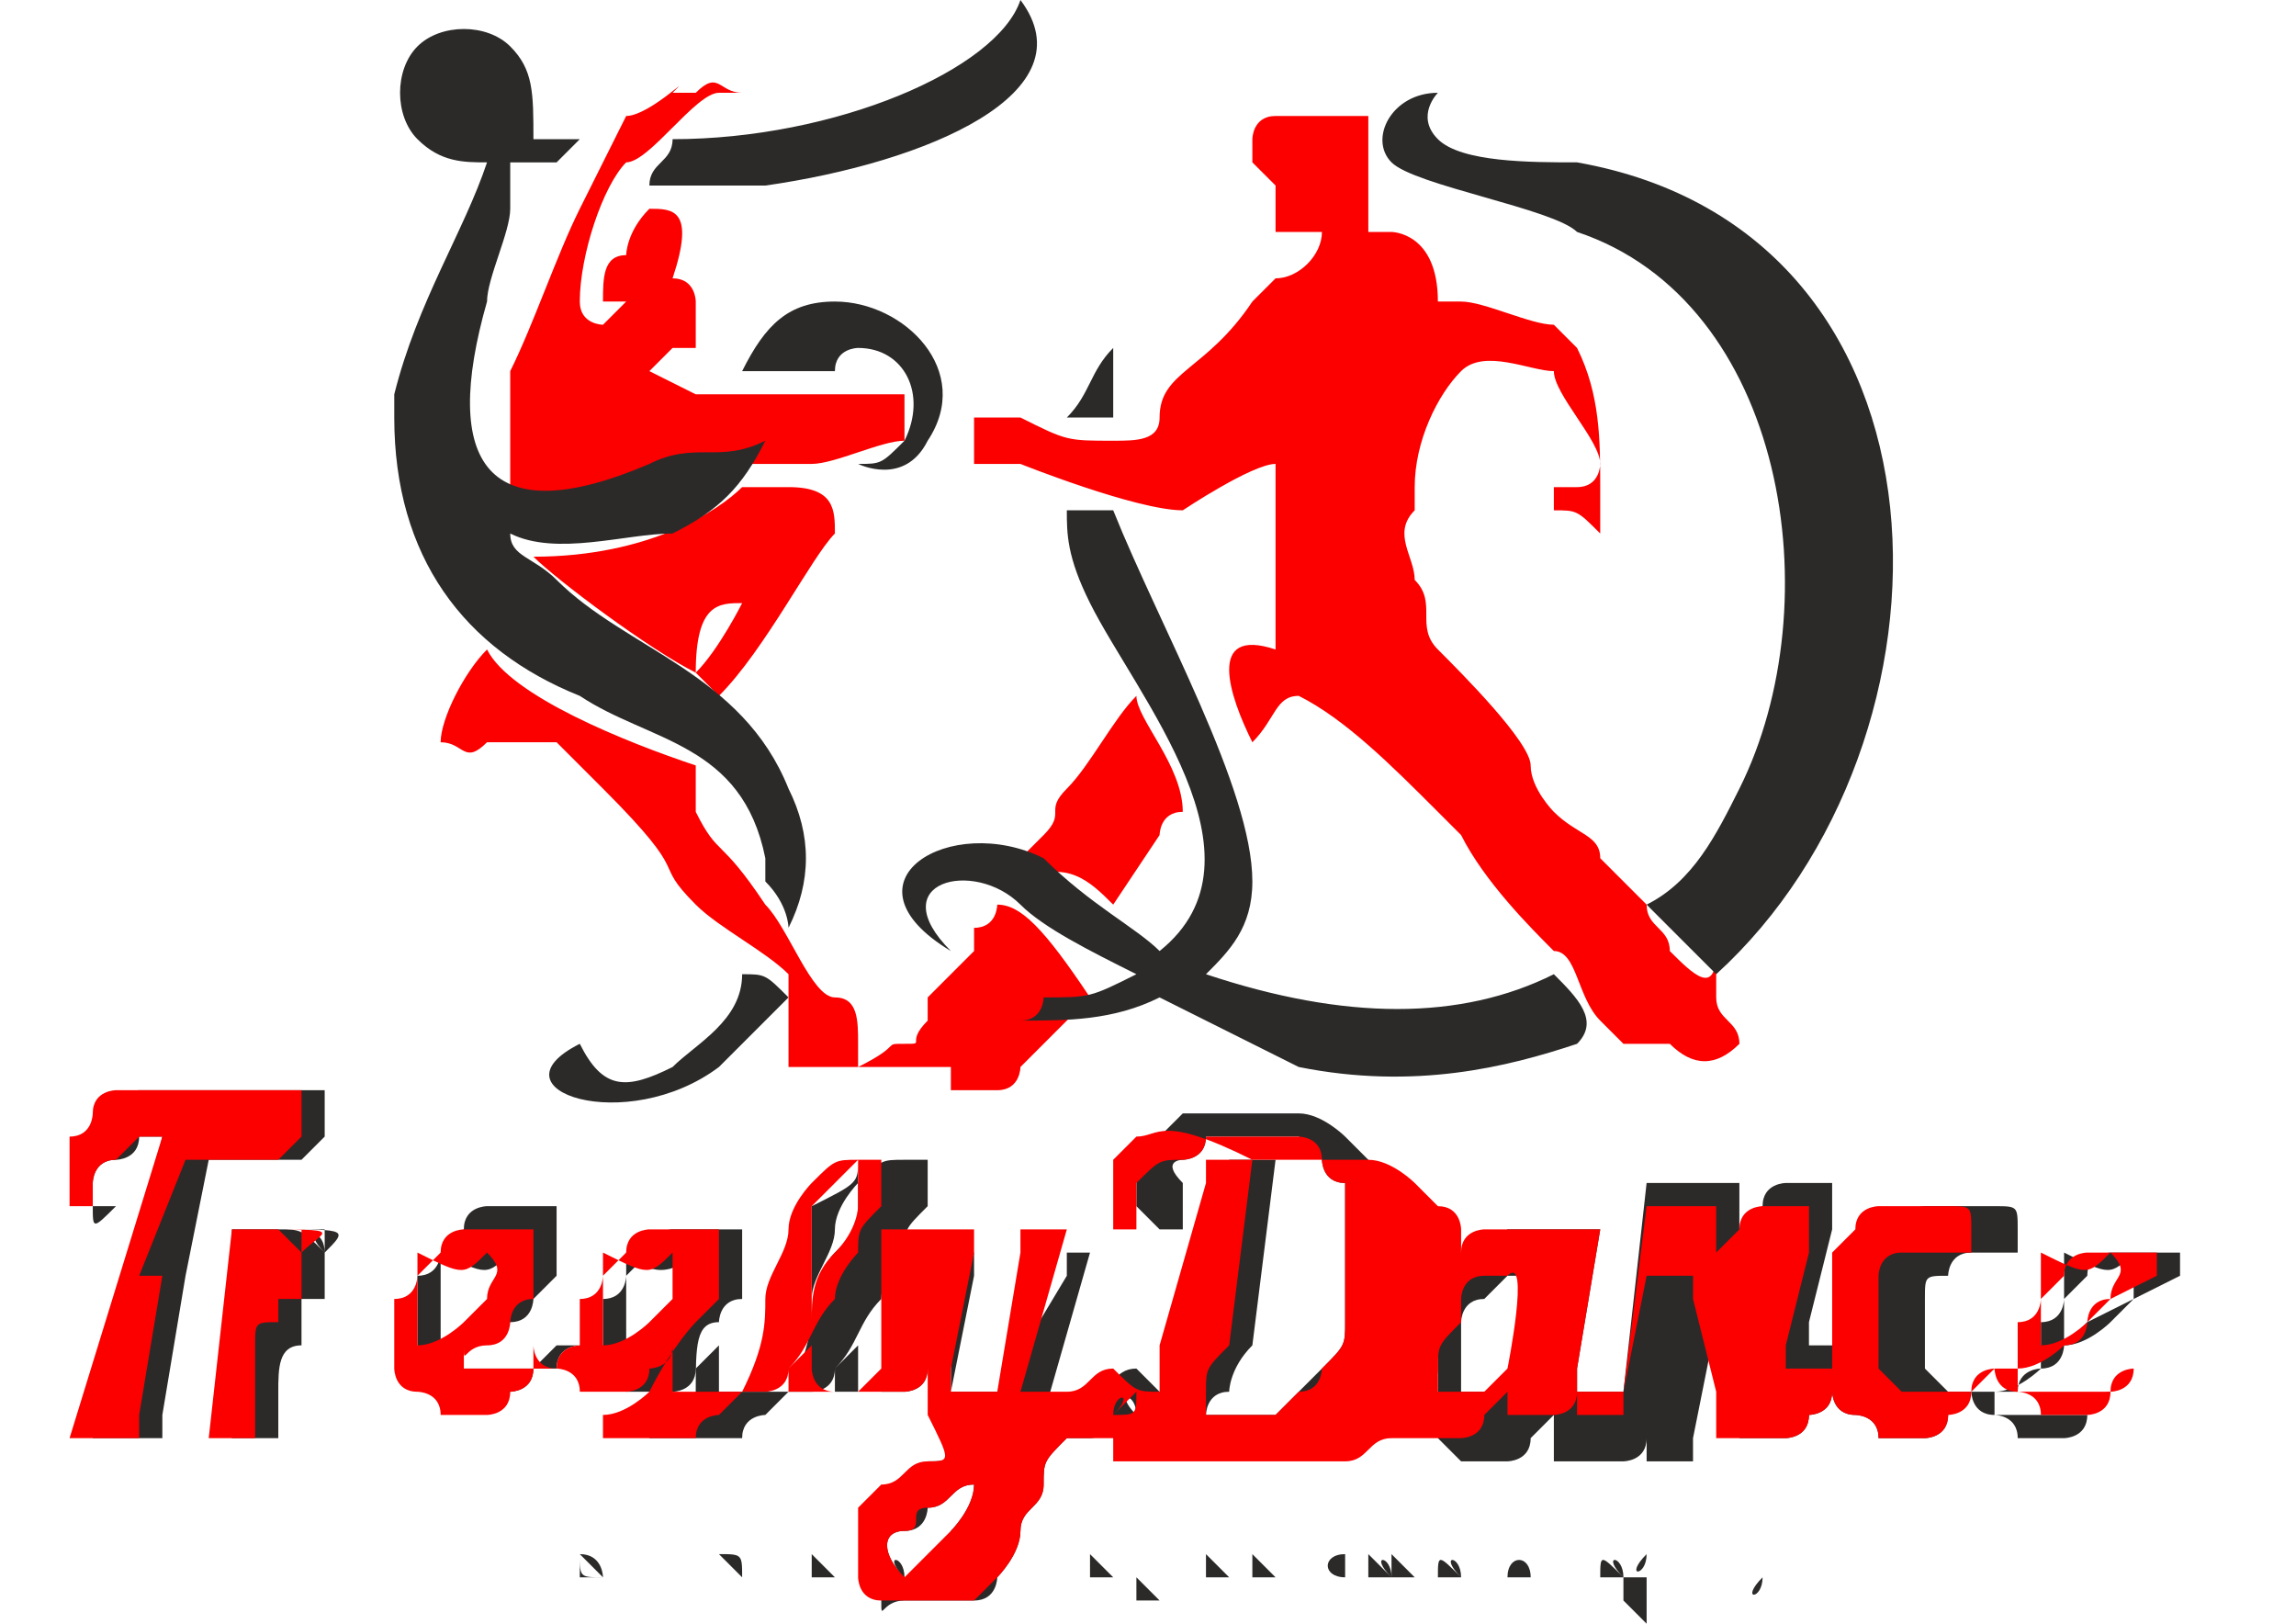 <?xml version="1.0" encoding="utf-8"?>
<!-- Generator: Adobe Illustrator 22.0.1, SVG Export Plug-In . SVG Version: 6.00 Build 0)  -->
<svg version="1.1" id="Слой_1" xmlns="http://www.w3.org/2000/svg" xmlns:xlink="http://www.w3.org/1999/xlink" x="0px" y="0px"
	 viewBox="0 0 9.9 7" style="enable-background:new 0 0 9.9 7;" xml:space="preserve">
<style type="text/css">
	.st0{fill:#2B2A29;}
	.st1{fill:#FC0000;}
</style>
<g id="Слой_x0020_1">
	<g id="_2169367114896">
		<g>
			<path class="st0" d="M4.9,5.9C4.8,5.9,4.8,6,4.7,6c0,0-0.1,0-0.1,0.1c0,0-0.1,0-0.1,0c0,0,0,0,0,0c0,0,0,0,0,0l0.2-0.7
				c0,0,0,0,0,0c0,0,0,0,0,0c0,0,0,0-0.1,0c0,0,0,0,0,0c0,0,0,0,0,0.1L4.3,6c0,0,0,0-0.1,0c0,0,0,0-0.1,0c0,0,0,0,0,0c0,0,0,0,0,0
				c0,0,0,0,0,0l0.1-0.5c0,0,0,0,0-0.1c0,0,0,0,0,0c0,0,0,0,0,0c0,0-0.1,0-0.1,0c0,0,0,0-0.1,0c0,0,0,0-0.1,0c0,0,0,0,0,0
				c0,0,0,0,0,0c0,0,0,0,0,0c0,0,0,0,0,0c0,0,0,0,0,0c0,0,0,0,0,0c0,0,0,0,0,0L3.9,5.9c0,0,0,0,0,0c0,0,0,0,0,0c0,0,0,0-0.1,0.1
				c0,0,0,0-0.1,0s-0.1,0-0.1,0c0,0,0,0,0,0c0,0,0,0,0,0c0,0,0,0,0-0.1c0,0,0,0,0,0c0,0,0,0,0,0c0.1-0.1,0.1-0.2,0.2-0.3
				c0-0.1,0.1-0.2,0.1-0.2c0-0.1,0-0.1,0.1-0.2c0-0.1,0-0.1,0-0.1c0,0,0-0.1,0-0.1c0,0,0,0,0,0c0,0,0,0-0.1,0c-0.1,0-0.1,0-0.2,0.1
				c0,0-0.1,0.1-0.1,0.2c0,0.1-0.1,0.2-0.1,0.3c0,0.1,0,0.2-0.1,0.4c0,0,0,0-0.1,0.1c0,0-0.1,0-0.1,0.1c0,0-0.1,0-0.1,0
				c0,0-0.1,0-0.1,0c0,0,0,0-0.1,0c0,0,0,0-0.1,0c0,0,0,0,0-0.1c0.1,0,0.2-0.1,0.2-0.1C3,5.8,3,5.7,3.1,5.7c0,0,0-0.1,0.1-0.1
				c0,0,0-0.1,0-0.1c0,0,0,0,0-0.1c0,0,0,0,0-0.1c0,0,0,0-0.1,0c0,0-0.1,0-0.1,0c0,0-0.1,0-0.1,0c0,0-0.1,0-0.1,0.1
				c0,0-0.1,0.1-0.1,0.1c0,0,0,0.1-0.1,0.1c0,0,0,0.1,0,0.1c0,0,0,0.1,0,0.1c0,0,0,0-0.1,0c0,0-0.1,0-0.1,0.1c0,0-0.1,0-0.1,0
				c0,0-0.1,0-0.1,0c0,0-0.1,0-0.1,0c0,0,0,0-0.1,0c0,0,0,0,0-0.1c0.1,0,0.2-0.1,0.2-0.1c0.1,0,0.1-0.1,0.1-0.1c0,0,0.1-0.1,0.1-0.1
				c0,0,0-0.1,0-0.1c0,0,0,0,0-0.1c0,0,0,0,0-0.1c0,0,0,0-0.1,0c0,0-0.1,0-0.1,0c-0.1,0-0.1,0-0.1,0c0,0-0.1,0-0.1,0.1
				c0,0-0.1,0.1-0.1,0.1c0,0,0,0.1-0.1,0.1c0,0,0,0.1,0,0.1c0,0,0,0.1,0,0.1c0,0.1,0,0.1,0,0.1c0,0,0,0.1,0.1,0.1c0,0,0.1,0,0.1,0.1
				c0,0,0.1,0,0.1,0c0,0,0.1,0,0.1,0c0,0,0.1,0,0.1-0.1c0,0,0.1-0.1,0.1-0.1c0,0,0,0,0.1,0c0,0,0,0,0,0c0,0,0,0.1,0.1,0.1
				c0,0,0.1,0,0.1,0.1c0,0,0.1,0,0.1,0c0,0,0.1,0,0.1,0c0,0,0.1,0,0.1-0.1c0,0,0.1-0.1,0.1-0.1c0,0,0,0,0,0c0,0,0,0,0,0.1
				c0,0,0,0.1,0,0.1c0,0,0,0,0.1,0c0,0,0.1,0,0.1,0c0,0,0.1,0,0.1,0c0,0,0.1,0,0.1,0c0,0,0.1,0,0.1-0.1c0,0,0,0,0.1-0.1
				c0,0,0,0,0,0.1c0,0,0,0.1,0,0.1c0,0,0.1,0,0.1,0c0,0,0.1,0,0.1,0c0,0,0.1,0,0.1-0.1c0,0,0,0,0.1-0.1c0,0,0,0,0,0.1c0,0,0,0,0,0.1
				C4.2,6.3,4.1,6.3,4,6.3C4,6.4,3.9,6.4,3.9,6.4c0,0-0.1,0.1-0.1,0.1c0,0,0,0.1,0,0.2c0,0,0,0.1,0,0.1c0,0,0,0,0,0.1s0,0,0.1,0
				c0,0,0,0,0.1,0c0.1,0,0.1,0,0.2,0c0.1,0,0.1-0.1,0.1-0.1c0,0,0.1-0.1,0.1-0.2c0-0.1,0.1-0.1,0.1-0.2c0-0.1,0-0.1,0.1-0.2
				c0,0,0.1,0,0.1,0c0,0,0.1,0,0.1-0.1c0,0,0,0,0,0c0,0,0,0,0,0.1c0,0,0,0,0.1,0c0,0,0,0,0.1,0s0.1,0,0.1,0c0,0,0,0,0.1,0
				c0,0,0.1,0,0.1,0c0,0,0,0,0.1,0c0,0,0,0,0.1,0c0,0,0.1,0,0.1,0c0.1,0,0.1,0,0.2,0c0.1,0,0.1-0.1,0.2-0.1c0,0,0.1-0.1,0.1-0.1
				c0-0.1,0.1-0.1,0.1-0.2C6,5.7,6,5.6,6,5.5c0-0.1,0-0.1,0-0.2c0-0.1,0-0.1,0-0.2C6,5.1,6,5.1,5.9,5c0,0-0.1-0.1-0.1-0.1
				c0,0-0.1-0.1-0.2-0.1c-0.1,0-0.1,0-0.2,0c-0.1,0-0.2,0-0.3,0C5.1,4.8,5,4.9,5,4.9S4.9,5,4.9,5c0,0,0,0.1,0,0.1c0,0,0,0.1,0,0.1
				c0,0,0,0,0.1,0.1c0,0,0,0,0.1,0c0,0,0,0,0,0c0,0,0,0,0,0c0,0,0,0,0,0c0,0,0,0,0-0.1c0,0,0-0.1,0-0.1C5,5,5.1,5,5.1,5
				c0,0,0.1,0,0.1-0.1c0,0,0.1,0,0.2,0c0.1,0,0.1,0,0.2,0c0,0,0.1,0.1,0.1,0.1c0,0,0,0.1,0.1,0.1c0,0.1,0,0.1,0,0.2
				c0,0.1,0,0.1,0,0.2c0,0.1,0,0.1,0,0.2c0,0.1,0,0.1-0.1,0.2c0,0-0.1,0.1-0.1,0.1c0,0-0.1,0.1-0.1,0.1c0,0-0.1,0-0.1,0
				c0,0,0,0-0.1,0c0,0,0,0-0.1,0c0,0,0-0.1,0.1-0.1c0,0,0-0.1,0.1-0.2L5.5,5c0,0,0,0,0,0c0,0,0,0,0,0s0,0-0.1,0c0,0,0,0-0.1,0
				c0,0,0,0,0,0.1L5.1,5.8C5.1,5.9,5,6,5,6C5,6,5,6,4.9,5.9C4.9,5.9,4.9,5.9,4.9,5.9z M2.2,5.4C2.2,5.4,2.2,5.4,2.2,5.4
				C2.2,5.5,2.2,5.5,2.2,5.4c0,0.1,0,0.1,0,0.2c0,0-0.1,0.1-0.1,0.1c0,0-0.1,0.1-0.2,0.1c0,0,0,0,0-0.1c0,0,0-0.1,0-0.1
				c0,0,0-0.1,0-0.1c0,0,0-0.1,0-0.1C2.1,5.5,2.1,5.5,2.2,5.4C2.1,5.4,2.2,5.4,2.2,5.4z M3,5.4C3,5.4,3,5.4,3,5.4C3,5.5,3,5.5,3,5.4
				C3,5.5,3,5.6,3,5.6c0,0-0.1,0.1-0.1,0.1c0,0-0.1,0.1-0.2,0.1c0,0,0,0,0-0.1c0,0,0-0.1,0-0.1c0,0,0-0.1,0-0.1s0-0.1,0-0.1
				C2.8,5.5,2.9,5.5,3,5.4C2.9,5.4,2.9,5.4,3,5.4z M3.7,5C3.8,5,3.8,5,3.7,5C3.8,5,3.8,5,3.7,5c0,0.1,0,0.1,0,0.1c0,0,0,0.1,0,0.1
				c0,0.1,0,0.1-0.1,0.2S3.6,5.6,3.5,5.7c0-0.1,0-0.2,0-0.3c0-0.1,0-0.2,0-0.2C3.7,5.1,3.7,5.1,3.7,5C3.7,5,3.7,5,3.7,5z M3.9,6.8
				C3.9,6.8,3.9,6.8,3.9,6.8C3.9,6.8,3.9,6.8,3.9,6.8C3.9,6.7,3.8,6.7,3.9,6.8c-0.1-0.1-0.1-0.2,0-0.2S4,6.5,4,6.5
				c0.1,0,0.1-0.1,0.2-0.1c0,0.1-0.1,0.2-0.1,0.2c0,0.1-0.1,0.1-0.1,0.1C4,6.8,4,6.8,3.9,6.8z M4.9,6.1C4.8,6.1,4.8,6.1,4.9,6.1
				C4.8,6.1,4.8,6.1,4.9,6.1C4.8,6,4.8,6,4.9,6.1C4.8,6,4.8,6,4.9,6.1C4.8,6,4.9,6,4.9,6.1C4.9,6,4.9,6,4.9,6.1C4.9,6,5,6,5,6.1
				C5,6.1,4.9,6.1,4.9,6.1C4.9,6.1,4.9,6.1,4.9,6.1z"/>
			<g>
				<path class="st0" d="M0.4,5.2c0,0,0-0.1,0-0.1c0,0,0-0.1,0.1-0.1c0,0,0.1,0,0.1-0.1c0,0,0.1,0,0.1,0L0.4,6.2c0,0,0,0,0,0
					c0,0,0,0,0.1,0c0,0,0,0,0.1,0c0,0,0,0,0.1,0c0,0,0,0,0-0.1l0.1-0.6c0,0,0,0,0.1,0c0,0,0,0,0,0c0,0,0,0,0.1,0s0,0,0.1,0
					c0,0,0,0,0,0c0,0,0,0,0,0c0,0,0,0,0,0c0,0,0,0-0.1,0c0,0,0,0-0.1,0c0,0,0,0-0.1,0L0.9,5C0.9,5,1,5,1,5C1,5,1,5,1.1,5
					s0.1,0,0.1,0s0.1,0,0.1,0c0,0,0,0,0.1-0.1c0,0,0-0.1,0-0.1c0,0,0-0.1,0-0.1c0,0-0.1,0-0.1,0c0,0-0.1,0-0.1,0c0,0-0.1,0-0.1,0
					c0,0-0.1,0-0.1,0c0,0-0.1,0-0.1,0c0,0-0.1,0-0.1,0c0,0-0.1,0-0.1,0c0,0-0.1,0-0.1,0c0,0-0.1,0-0.1,0.1c0,0,0,0.1-0.1,0.1
					s0,0.1,0,0.1c0,0,0,0.1,0,0.1c0,0,0,0,0,0.1c0,0,0,0,0.1,0c0,0,0,0,0,0c0,0,0,0,0,0C0.4,5.3,0.4,5.3,0.4,5.2
					C0.4,5.3,0.4,5.3,0.4,5.2C0.4,5.2,0.4,5.2,0.4,5.2z"/>
				<path class="st0" d="M1.4,5.4C1.4,5.4,1.4,5.3,1.4,5.4C1.4,5.3,1.3,5.3,1.4,5.4C1.3,5.3,1.3,5.3,1.2,5.3c0,0,0,0-0.1,0
					c0,0,0,0-0.1,0c0,0,0,0,0,0c0,0,0,0,0,0c0,0,0,0,0,0s0,0,0,0c0,0,0,0,0,0s0,0,0,0c0,0,0,0,0,0L1,6.2c0,0,0,0,0,0c0,0,0,0,0,0
					c0,0,0,0,0.1,0c0,0,0,0,0.1,0c0,0,0,0,0-0.1l0-0.1c0-0.1,0-0.2,0.1-0.2c0-0.1,0-0.1,0-0.1c0,0,0-0.1,0-0.1c0,0,0,0,0,0
					c0,0,0,0,0,0c0,0,0,0,0,0c0,0,0,0,0,0c0,0,0,0,0,0c0,0,0,0,0,0c0,0,0,0,0,0c0,0,0,0,0,0c0,0,0,0,0.1,0c0,0,0,0,0,0
					c0,0,0,0,0-0.1c0,0,0,0,0-0.1c0,0,0,0,0-0.1c0,0,0,0,0,0c0,0,0,0-0.1,0s-0.1,0-0.1,0C1.5,5.3,1.5,5.3,1.4,5.4
					C1.4,5.4,1.4,5.4,1.4,5.4C1.4,5.5,1.4,5.4,1.4,5.4z"/>
				<path class="st0" d="M9.4,5.5C9.4,5.4,9.4,5.4,9.4,5.5c0-0.1,0-0.1,0-0.1c0,0,0,0-0.1,0c0,0-0.1,0-0.1,0c0,0-0.1,0-0.1,0
					c0,0-0.1,0-0.1,0.1c0,0-0.1,0.1-0.1,0.1c0,0,0,0.1-0.1,0.1c0,0,0,0.1,0,0.1c0,0,0,0.1,0,0.1c0,0,0,0,0,0c0,0-0.1,0-0.1,0.1
					c0,0-0.1,0-0.1,0c0,0-0.1,0-0.1,0c0,0-0.1,0-0.1,0c0,0,0,0-0.1-0.1c0,0,0-0.1,0-0.1c0-0.1,0-0.1,0-0.2c0-0.1,0-0.1,0.1-0.1
					c0,0,0-0.1,0.1-0.1c0,0,0,0,0.1,0c0,0,0,0,0,0s0,0,0,0c0,0,0,0,0,0c0,0,0,0,0,0c0,0,0,0,0,0c0,0,0,0,0,0c0,0,0,0,0,0
					c0,0,0,0,0.1,0c0,0,0,0,0,0c0,0,0,0,0-0.1c0-0.1,0-0.1-0.1-0.1c0,0-0.1,0-0.2,0c0,0-0.1,0-0.1,0c0,0-0.1,0-0.1,0.1
					c0,0-0.1,0.1-0.1,0.1c0,0,0,0.1-0.1,0.1c0,0,0,0.1,0,0.1s0,0.1,0,0.1c0,0,0,0,0,0.1c0,0,0,0,0,0c0,0,0,0-0.1,0c0,0,0,0-0.1,0
					c0,0,0,0,0,0c0,0,0,0,0-0.1l0.1-0.4c0,0,0-0.1,0-0.1c0,0,0-0.1,0-0.1c0,0,0,0,0,0c0,0,0,0-0.1,0c0,0-0.1,0-0.1,0
					c0,0-0.1,0-0.1,0.1c0,0-0.1,0.1-0.1,0.1l0-0.1c0,0,0,0,0-0.1c0,0,0,0,0,0c0,0,0,0-0.1,0c0,0,0,0-0.1,0c0,0,0,0-0.1,0
					c0,0,0,0-0.1,0c0,0,0,0,0,0c0,0,0,0,0,0c0,0,0,0,0,0s0,0,0,0c0,0,0,0,0,0c0,0,0,0,0,0c0,0,0,0,0,0L7,6c0,0,0,0,0,0
					c0,0,0,0-0.1,0c0,0,0,0-0.1,0s0,0,0,0c0,0,0,0,0,0c0,0,0,0,0-0.1l0.1-0.6c0,0,0,0,0,0c0,0,0,0,0,0c0,0,0,0-0.1,0c0,0,0,0,0,0
					c0,0,0,0-0.1,0c0,0-0.1,0-0.1,0l0,0c0,0-0.1,0-0.1,0c0,0-0.1,0.1-0.1,0.1c0,0-0.1,0.1-0.1,0.1c0,0,0,0.1-0.1,0.2
					c0,0.1,0,0.1,0,0.2c0,0,0,0,0,0.1c0,0,0,0.1,0,0.1c0,0,0,0.1,0,0.1c0,0,0,0,0.1,0.1c0,0,0.1,0,0.1,0c0,0,0.1,0,0.1,0
					c0,0,0.1,0,0.1-0.1c0,0,0.1-0.1,0.1-0.1c0,0,0,0.1,0,0.1c0,0,0,0,0,0.1c0,0,0,0,0.1,0c0,0,0,0,0.1,0c0,0,0.1,0,0.1,0
					c0,0,0.1,0,0.1-0.1c0,0,0,0,0,0l0,0.1c0,0,0,0,0,0c0,0,0,0,0,0c0,0,0,0,0.1,0c0,0,0,0,0.1,0c0,0,0,0,0-0.1l0.1-0.5c0,0,0,0,0,0
					c0,0,0,0,0.1,0c0,0,0,0,0,0c0,0,0,0,0,0c0,0,0,0,0,0c0,0,0,0,0,0.1L7.5,6c0,0,0,0.1,0,0.1c0,0,0,0.1,0,0.1c0,0,0,0,0,0
					c0,0,0,0,0.1,0c0,0,0.1,0,0.1,0c0,0,0.1,0,0.1-0.1c0,0,0.1,0,0.1-0.1c0,0,0,0.1,0.1,0.1c0,0,0.1,0,0.1,0.1c0,0,0.1,0,0.1,0
					c0,0,0.1,0,0.1,0c0,0,0.1,0,0.1-0.1c0,0,0.1-0.1,0.1-0.1c0,0,0,0,0,0c0,0,0,0,0,0c0,0,0,0.1,0.1,0.1c0,0,0.1,0,0.1,0.1
					c0,0,0.1,0,0.1,0c0,0,0.1,0,0.1,0c0,0,0.1,0,0.1-0.1c0,0,0.1-0.1,0.1-0.1c0,0,0.1-0.1,0.1-0.1c0,0,0,0,0,0s0,0,0,0c0,0,0,0,0,0
					c0,0,0,0-0.1,0.1c0,0-0.1,0-0.1,0.1c0,0-0.1,0-0.1,0c0,0-0.1,0-0.1,0c0,0-0.1,0-0.1,0c0,0,0,0-0.1,0c0,0,0,0,0-0.1
					c0.1,0,0.2-0.1,0.2-0.1c0.1,0,0.1-0.1,0.1-0.1c0,0,0.1-0.1,0.1-0.1C9.4,5.5,9.4,5.5,9.4,5.5z M6.6,5.9C6.5,6,6.5,6,6.6,5.9
					C6.5,6,6.5,6,6.4,6c0,0,0,0-0.1,0c0,0,0,0,0,0c0,0,0,0,0,0c0,0,0,0,0-0.1c0,0,0-0.1,0-0.1c0,0,0-0.1,0-0.1c0,0,0-0.1,0.1-0.1
					c0,0,0.1-0.1,0.1-0.1c0,0,0.1,0,0.1,0c0,0,0,0,0,0c0,0,0,0,0,0C6.7,5.4,6.6,5.9,6.6,5.9z M9.2,5.4C9.2,5.4,9.2,5.4,9.2,5.4
					C9.2,5.5,9.2,5.5,9.2,5.4c0,0.1,0,0.1,0,0.2c0,0-0.1,0.1-0.1,0.1c0,0-0.1,0.1-0.2,0.1c0,0,0,0,0-0.1c0,0,0-0.1,0-0.1
					c0,0,0-0.1,0-0.1c0,0,0-0.1,0-0.1C9.1,5.5,9.1,5.5,9.2,5.4C9.1,5.4,9.2,5.4,9.2,5.4z"/>
			</g>
		</g>
		<path class="st1" d="M2.1,2.8C2,2.9,1.9,3.1,1.9,3.2c0.1,0,0.1,0.1,0.2,0c0,0,0.1,0,0.1,0c0.1,0,0.1,0,0.2,0c0,0,0.2,0.2,0.2,0.2
			C3,3.8,2.8,3.7,3,3.9C3.1,4,3.3,4.1,3.4,4.2c0,0,0,0.1,0,0.1c0,0.2,0,0,0,0.2c0,0,0,0.1,0,0.1c0,0,0.1,0,0.1,0c0,0,0,0,0.1,0
			c0.1,0,0.1,0,0.2,0c0,0,0,0,0.1,0c0,0,0.1,0,0.1,0c0,0,0.1,0,0.1,0l0,0.1c0.1,0,0.1,0,0.2,0s0.1-0.1,0.1-0.1l0.2-0.2c0,0,0,0,0,0
			l0.1-0.1C4.5,4,4.4,3.9,4.3,3.9c0,0,0,0.1-0.1,0.1c0,0,0,0,0,0.1c0,0-0.1,0.1-0.1,0.1c0,0-0.1,0.1-0.1,0.1c0,0,0,0,0,0.1
			c-0.1,0.1,0,0.1-0.1,0.1c-0.1,0,0,0-0.2,0.1c0,0,0-0.1,0-0.1c0-0.1,0-0.2-0.1-0.2c-0.1,0-0.2-0.3-0.3-0.4C3.1,3.6,3.1,3.7,3,3.5
			C3,3.5,3,3.4,3,3.3l0,0C2.7,3.2,2.2,3,2.1,2.8z M4.8,3.9C4.8,3.9,4.9,3.9,4.8,3.9l0.2-0.3c0,0,0-0.1,0.1-0.1
			C5.1,3.3,4.9,3.1,4.9,3C4.8,3.1,4.7,3.3,4.6,3.4c-0.1,0.1,0,0.1-0.1,0.2c0,0,0,0-0.1,0.1c0,0,0,0,0,0.1C4.6,3.7,4.7,3.8,4.8,3.9z
			 M5.4,3.2L5.4,3.2C5.5,3.1,5.5,3,5.6,3C5.8,3.1,6,3.3,6.2,3.5c0,0,0,0,0,0l0.1,0.1c0,0,0,0,0,0c0.1,0.2,0.3,0.4,0.4,0.5
			c0.1,0,0.1,0.2,0.2,0.3c0.1,0.1,0,0,0.1,0.1h0.2c0.1,0.1,0.2,0.1,0.3,0c0-0.1-0.1-0.1-0.1-0.2c0,0,0,0,0-0.1c0,0,0-0.1,0-0.1
			C7.4,4.3,7.3,4.2,7.2,4.1C7.2,4,7.1,4,7.1,3.9C7,3.8,7,3.8,6.9,3.7C6.9,3.6,6.8,3.6,6.7,3.5c0,0-0.1-0.1-0.1-0.2
			c0-0.1-0.3-0.4-0.4-0.5c0,0,0,0,0,0c-0.1-0.1,0-0.2-0.1-0.3c0-0.1-0.1-0.2,0-0.3c0,0,0-0.1,0-0.1c0-0.2,0.1-0.4,0.2-0.5
			c0.1-0.1,0.3,0,0.4,0c0,0.1,0.2,0.3,0.2,0.4c0,0,0,0.1-0.1,0.1c0,0-0.1,0-0.1,0c0,0,0,0,0,0.1c0.1,0,0.1,0,0.2,0.1
			c0,0.1,0,0.1,0,0.2c0,0.1,0,0.1,0,0c0,0,0,0,0,0c0,0,0,0,0,0c0,0,0-0.1,0-0.2c0,0,0-0.1,0-0.1c0,0,0-0.1,0-0.1
			c0-0.2,0-0.4-0.1-0.6c0,0-0.1-0.1-0.1-0.1c-0.1,0-0.3-0.1-0.4-0.1c0,0-0.1,0-0.1,0C6.2,1,6,1,6,1L5.9,1l0,0c0-0.1,0-0.1,0-0.2
			c0-0.1,0-0.1,0-0.2c0,0,0,0,0-0.1c-0.1,0-0.1,0-0.2,0c-0.1,0-0.1,0-0.2,0c-0.1,0-0.1,0.1-0.1,0.1l0,0l0,0.1c0,0,0,0,0.1,0.1
			c0,0,0,0,0,0.1l0,0.1l0.1,0c0,0,0,0,0,0c0,0,0,0,0,0c0,0,0,0,0,0c0,0,0,0,0,0c0,0,0,0,0,0c0,0,0,0,0,0c0,0,0,0,0,0l0.1,0
			c0,0.1-0.1,0.2-0.2,0.2c0,0-0.1,0.1-0.1,0.1C5.2,1.6,5,1.6,5,1.8c0,0.1-0.1,0.1-0.2,0.1c-0.2,0-0.2,0-0.4-0.1c0,0,0,0-0.1,0
			c-0.1,0-0.1,0-0.1,0c0,0.1,0,0.2,0,0.2c0.1,0,0.1,0,0.2,0c0,0,0.5,0.2,0.7,0.2c0,0,0.3-0.2,0.4-0.2c0,0.2,0,0.2,0,0.5
			c0,0,0,0.1,0,0.1l0,0c0,0,0,0,0,0.1c0,0,0,0,0,0.1l0,0C5.2,2.7,5.3,3,5.4,3.2z M3.9,1.7C3.9,1.7,3.8,1.7,3.9,1.7
			c-0.2,0-0.3,0-0.4,0c0,0-0.1,0-0.1,0c-0.1,0-0.3,0-0.4,0L2.8,1.6l0.1-0.1h0c0,0,0.1,0,0.1,0c0,0,0,0,0,0c0,0,0,0,0,0c0,0,0,0,0,0
			h0c0,0,0,0,0,0c0,0,0,0,0,0c0,0,0,0,0,0c0,0,0,0,0,0c0,0,0,0,0,0c0,0,0,0,0,0c0,0,0,0,0-0.1c0,0,0,0,0,0c0,0,0,0,0,0c0,0,0,0,0,0
			c0,0,0-0.1,0-0.1c0,0,0-0.1-0.1-0.1C3,0.9,2.9,0.9,2.8,0.9C2.7,1,2.7,1.1,2.7,1.1c0,0,0,0,0,0c-0.1,0-0.1,0.1-0.1,0.2c0,0,0,0,0,0
			c0,0,0,0,0.1,0c0,0-0.1,0.1-0.1,0.1c0,0-0.1,0-0.1-0.1c0-0.2,0.1-0.5,0.2-0.6C2.8,0.7,3,0.4,3.1,0.4c0.1,0,0.1,0,0.1,0
			c0,0,0.1,0.1,0.1,0.1c0,0,0,0,0,0c0,0-0.1-0.1-0.1-0.1c-0.1,0-0.1-0.1-0.2,0l0,0l0,0c0,0,0,0-0.1,0C3,0.3,2.8,0.5,2.7,0.5
			C2.6,0.7,2.6,0.7,2.5,0.9C2.4,1.1,2.3,1.4,2.2,1.6c0,0.1,0,0.3,0,0.5C2.5,2.2,2.7,2,2.9,2c0.1,0,0.2,0,0.2,0c0.1,0,0.2,0,0.3,0
			c0,0,0.1,0,0.1,0c0.1,0,0.3-0.1,0.4-0.1C3.9,1.8,3.9,1.8,3.9,1.7z M3,2.9C3,2.9,3,2.8,3,2.9C3,2.6,3.1,2.6,3.2,2.6
			C3.2,2.6,3.1,2.8,3,2.9C3,2.9,3,2.9,3,2.9C3.1,3,3.1,3,3.1,3c0.2-0.2,0.4-0.6,0.5-0.7c0-0.1,0-0.2-0.2-0.2c-0.1,0-0.2,0-0.2,0
			C3.1,2.2,2.8,2.4,2.3,2.4C2.4,2.5,2.8,2.8,3,2.9z"/>
		<path class="st0" d="M3.7,2c0.1,0,0.1,0,0.2-0.1c0.1-0.2,0-0.4-0.2-0.4c0,0-0.1,0-0.1,0.1c0,0-0.1,0-0.2,0c-0.1,0-0.1,0-0.2,0
			c0.1-0.2,0.2-0.3,0.4-0.3C3.9,1.3,4.2,1.6,4,1.9C3.9,2.1,3.7,2,3.7,2z M4.1,4.1C3.8,3.8,4.2,3.7,4.4,3.9C4.5,4,4.7,4.1,4.9,4.2
			C4.7,4.3,4.7,4.3,4.5,4.3c0,0,0,0.1-0.1,0.1c0.2,0,0.4,0,0.6-0.1c0.2,0.1,0.4,0.2,0.6,0.3c0.5,0.1,0.9,0,1.2-0.1
			C6.9,4.4,6.8,4.3,6.7,4.2c-0.4,0.2-0.9,0.2-1.5,0c0.1-0.1,0.2-0.2,0.2-0.4c0-0.4-0.4-1.1-0.6-1.6c-0.1,0-0.1,0-0.2,0
			c0,0.1,0,0.2,0.1,0.4C4.9,3,5.5,3.7,5,4.1C4.9,4,4.7,3.9,4.5,3.7C4.1,3.5,3.6,3.8,4.1,4.1C4,4.1,4.1,4.1,4.1,4.1z M4.8,1.8
			c0-0.1,0-0.2,0-0.3C4.7,1.6,4.7,1.7,4.6,1.8C4.7,1.8,4.7,1.8,4.8,1.8z M7.4,4.2c1.1-1,1.1-3.2-0.6-3.5c-0.2,0-0.5,0-0.6-0.1
			s0-0.2,0-0.2C6,0.4,5.9,0.6,6,0.7C6.1,0.8,6.7,0.9,6.8,1c0.9,0.3,1.1,1.6,0.7,2.4C7.4,3.6,7.3,3.8,7.1,3.9C7.2,4,7.3,4.1,7.4,4.2z
			 M3.3,3.7C3.2,3.2,2.8,3.2,2.5,3C2,2.8,1.7,2.4,1.7,1.8c0,0,0-0.1,0-0.1l0,0l0,0c0,0,0,0,0,0C1.8,1.3,2,1,2.1,0.7
			C2,0.7,1.9,0.7,1.8,0.6c-0.1-0.1-0.1-0.3,0-0.4c0.1-0.1,0.3-0.1,0.4,0c0.1,0.1,0.1,0.2,0.1,0.4l0,0c0.1,0,0.2,0,0.2,0
			c0,0-0.1,0.1-0.1,0.1c-0.1,0-0.1,0-0.2,0l0,0l0,0c0,0.1,0,0.1,0,0.2c0,0.1-0.1,0.3-0.1,0.4c-0.2,0.7,0,1,0.7,0.7
			C3,1.9,3.1,2,3.3,1.9C3.2,2.1,3.1,2.2,2.9,2.3C2.7,2.3,2.4,2.4,2.2,2.3c0,0.1,0.1,0.1,0.2,0.2c0.3,0.3,0.8,0.4,1,0.9
			c0.1,0.2,0.1,0.4,0,0.6C3.4,4,3.4,3.9,3.3,3.8C3.3,3.8,3.3,3.8,3.3,3.7z M2.2,0.6L2.2,0.6L2.2,0.6C2,0.6,1.8,0.5,1.8,0.4
			c0-0.1,0.2-0.2,0.3,0C2.2,0.4,2.2,0.5,2.2,0.6z M2.9,0.6c0.7,0,1.4-0.3,1.5-0.6C4.7,0.4,4,0.7,3.3,0.8c-0.2,0-0.4,0-0.5,0
			C2.8,0.7,2.9,0.7,2.9,0.6z M3.4,4.3C3.3,4.4,3.2,4.5,3.1,4.6c-0.4,0.3-1,0.1-0.6-0.1c0.1,0.2,0.2,0.2,0.4,0.1
			C3,4.5,3.2,4.4,3.2,4.2C3.3,4.2,3.3,4.2,3.4,4.3z"/>
		<g>
			<path class="st0" d="M4.5,6.7L4.5,6.7L4.5,6.7C4.5,6.7,4.5,6.7,4.5,6.7L4.5,6.7L4.5,6.7l0,0.1l0,0l0,0c0,0,0,0,0,0c0,0,0,0,0,0h0
				l0,0c0,0,0,0,0,0l0,0L4.5,6.7l-0.1,0l0,0c0,0,0,0,0,0l0,0v0v0l0,0c0,0,0,0,0,0l0,0L4.5,6.7L4.5,6.7C4.5,6.7,4.5,6.7,4.5,6.7
				L4.5,6.7C4.5,6.7,4.5,6.7,4.5,6.7z M4.6,6.8C4.6,6.8,4.6,6.8,4.6,6.8L4.6,6.8L4.6,6.8C4.6,6.8,4.6,6.8,4.6,6.8L4.6,6.8L4.6,6.8
				L4.6,6.8C4.6,6.8,4.6,6.8,4.6,6.8C4.6,6.8,4.6,6.8,4.6,6.8c-0.1,0-0.1,0-0.1,0c0,0,0,0,0,0c0,0,0,0,0,0c0,0,0,0,0,0c0,0,0,0,0,0
				c0,0,0,0,0,0C4.5,6.8,4.5,6.8,4.6,6.8C4.6,6.8,4.6,6.8,4.6,6.8L4.6,6.8L4.6,6.8c0-0.1,0-0.1,0-0.1l0,0c0,0,0,0,0,0h0c0,0,0,0,0,0
				c0,0,0,0,0,0c0,0,0,0,0,0l0,0h0l0,0c0,0,0,0,0,0l0,0c0,0,0,0,0,0s0,0,0,0h0c0,0,0,0,0,0c0,0,0,0,0,0c0,0,0,0,0,0c0,0,0,0,0,0
				s0,0,0,0c0,0,0,0,0,0C4.6,6.7,4.6,6.7,4.6,6.8C4.6,6.7,4.6,6.8,4.6,6.8z M4.6,6.8L4.6,6.8C4.6,6.8,4.6,6.8,4.6,6.8L4.6,6.8
				C4.6,6.8,4.6,6.8,4.6,6.8C4.5,6.8,4.5,6.8,4.6,6.8C4.5,6.8,4.5,6.8,4.6,6.8L4.6,6.8C4.6,6.8,4.6,6.8,4.6,6.8
				C4.6,6.8,4.6,6.8,4.6,6.8C4.6,6.8,4.6,6.8,4.6,6.8z M4.8,6.8L4.8,6.8L4.8,6.8L4.8,6.8C4.8,6.8,4.8,6.8,4.8,6.8L4.8,6.8
				C4.8,6.8,4.8,6.8,4.8,6.8L4.8,6.8L4.8,6.8L4.8,6.8L4.8,6.8L4.8,6.8L4.8,6.8L4.8,6.8c-0.1,0-0.1,0-0.1,0h0h0h0l0,0l0,0V6.7v0l0,0
				h0h0h0c0,0,0,0,0,0l0,0v0L4.8,6.8L4.8,6.8l0-0.1v0l0,0c0,0,0,0,0,0h0c0,0,0,0,0,0h0l0,0v0V6.8z M5,6.9L5,6.9C5,6.9,5,6.9,5,6.9
				C5,6.9,5,6.9,5,6.9L5,6.9L5,6.9l-0.1,0c0,0,0,0,0,0l0,0V6.7c0,0,0,0,0,0l0,0c0,0,0,0,0,0c0,0,0,0,0,0c0,0,0,0,0,0l0,0
				c0,0,0,0,0,0v0v0.1L5,6.9L5,6.7v0h0l0,0c0,0,0,0,0,0c0,0,0,0,0,0c0,0,0,0,0,0l0,0l0,0L5,6.9L5,6.9C5,6.8,5,6.8,5,6.9L5,6.9
				C5,6.8,5,6.9,5,6.9z M5.3,6.8C5.3,6.8,5.3,6.8,5.3,6.8C5.3,6.8,5.3,6.8,5.3,6.8C5.3,6.8,5.2,6.8,5.3,6.8C5.2,6.8,5.2,6.8,5.3,6.8
				C5.2,6.8,5.2,6.8,5.2,6.8s0,0,0,0c0,0,0,0,0,0c0,0,0,0,0,0h0v0.1l0,0c0,0,0,0,0,0l0,0c0,0,0,0,0,0c0,0,0,0,0,0c0,0,0,0,0,0l0,0
				l0,0V6.7v0l0,0c0,0,0,0,0,0c0,0,0,0,0,0c0,0,0,0,0,0l0,0c0,0,0,0,0,0v0v0h0c0,0,0,0,0,0c0,0,0,0,0,0c0,0,0,0,0,0
				C5.2,6.7,5.2,6.7,5.3,6.8C5.2,6.7,5.2,6.7,5.3,6.8C5.3,6.7,5.3,6.7,5.3,6.8C5.3,6.7,5.3,6.7,5.3,6.8C5.3,6.7,5.3,6.8,5.3,6.8z
				 M5.2,6.8C5.2,6.8,5.2,6.8,5.2,6.8C5.2,6.7,5.2,6.7,5.2,6.8C5.2,6.7,5.2,6.7,5.2,6.8C5.2,6.7,5.2,6.7,5.2,6.8L5.2,6.8
				C5.2,6.7,5.2,6.7,5.2,6.8C5.2,6.7,5.2,6.7,5.2,6.8C5.2,6.8,5.2,6.8,5.2,6.8C5.2,6.8,5.2,6.8,5.2,6.8C5.2,6.8,5.2,6.8,5.2,6.8
				C5.2,6.8,5.2,6.8,5.2,6.8C5.2,6.8,5.2,6.8,5.2,6.8C5.2,6.8,5.2,6.8,5.2,6.8C5.2,6.8,5.2,6.8,5.2,6.8C5.2,6.8,5.2,6.8,5.2,6.8
				C5.2,6.8,5.2,6.8,5.2,6.8z M5.5,6.8C5.5,6.8,5.5,6.8,5.5,6.8C5.4,6.8,5.4,6.8,5.5,6.8C5.4,6.8,5.4,6.8,5.5,6.8
				C5.4,6.8,5.4,6.8,5.5,6.8L5.5,6.8L5.5,6.8l-0.1,0h0c0,0,0,0,0,0c0,0,0,0,0,0V6.7c0,0,0,0,0,0c0,0,0,0,0,0c0,0,0,0,0,0
				c0,0,0,0,0,0h0c0,0,0,0,0,0c0,0,0,0,0,0C5.4,6.7,5.4,6.7,5.5,6.8L5.5,6.8C5.4,6.7,5.4,6.7,5.5,6.8C5.4,6.7,5.4,6.7,5.5,6.8
				C5.4,6.8,5.4,6.8,5.5,6.8C5.4,6.8,5.4,6.8,5.5,6.8C5.5,6.8,5.5,6.8,5.5,6.8z M5.4,6.7C5.4,6.7,5.4,6.7,5.4,6.7L5.4,6.7L5.4,6.7
				C5.4,6.7,5.4,6.7,5.4,6.7C5.4,6.7,5.4,6.7,5.4,6.7C5.4,6.7,5.4,6.7,5.4,6.7L5.4,6.7L5.4,6.7C5.4,6.8,5.4,6.7,5.4,6.7
				C5.4,6.7,5.4,6.7,5.4,6.7z M5.4,6.8L5.4,6.8L5.4,6.8C5.4,6.8,5.4,6.8,5.4,6.8C5.4,6.8,5.4,6.8,5.4,6.8L5.4,6.8L5.4,6.8L5.4,6.8
				L5.4,6.8C5.4,6.8,5.4,6.8,5.4,6.8C5.4,6.8,5.4,6.8,5.4,6.8L5.4,6.8L5.4,6.8L5.4,6.8C5.4,6.8,5.4,6.8,5.4,6.8z M5.6,6.8L5.6,6.8
				L5.6,6.8C5.6,6.8,5.6,6.8,5.6,6.8L5.6,6.8L5.6,6.8C5.6,6.8,5.6,6.8,5.6,6.8L5.6,6.8C5.6,6.8,5.6,6.8,5.6,6.8
				C5.6,6.8,5.5,6.8,5.6,6.8C5.5,6.8,5.5,6.8,5.6,6.8c-0.1,0-0.1,0-0.1,0c0,0,0,0,0,0c0,0,0,0,0,0c0,0,0,0,0,0l0,0
				C5.5,6.8,5.5,6.8,5.6,6.8C5.5,6.8,5.5,6.8,5.6,6.8L5.6,6.8L5.6,6.8c0-0.1,0-0.1,0-0.1h0c0,0,0,0,0,0c0,0,0,0,0,0s0,0,0,0
				c0,0,0,0,0,0c0,0,0,0,0,0c0,0,0,0,0,0l0,0c0,0,0,0,0,0s0,0,0,0l0,0c0,0,0,0,0,0s0,0,0,0l0,0c0,0,0,0,0,0h0c0,0,0,0,0,0
				c0,0,0,0,0,0c0,0,0,0,0,0c0,0,0,0,0,0C5.6,6.7,5.6,6.7,5.6,6.8C5.6,6.7,5.6,6.8,5.6,6.8z M5.6,6.8L5.6,6.8
				C5.6,6.8,5.5,6.8,5.6,6.8C5.5,6.8,5.5,6.8,5.6,6.8C5.5,6.8,5.5,6.8,5.6,6.8C5.5,6.8,5.5,6.8,5.6,6.8L5.6,6.8
				C5.5,6.8,5.5,6.8,5.6,6.8L5.6,6.8C5.6,6.8,5.6,6.8,5.6,6.8C5.6,6.8,5.6,6.8,5.6,6.8z M5.8,6.8L5.8,6.8C5.8,6.8,5.8,6.8,5.8,6.8
				L5.8,6.8L5.8,6.8C5.8,6.8,5.8,6.8,5.8,6.8C5.8,6.8,5.8,6.8,5.8,6.8L5.8,6.8L5.8,6.8l0-0.1h0C5.7,6.7,5.7,6.8,5.8,6.8
				C5.7,6.8,5.7,6.8,5.8,6.8C5.7,6.8,5.7,6.8,5.8,6.8c-0.1,0-0.1,0-0.1,0c0,0,0,0,0,0c0,0,0,0,0,0l0,0c0,0,0,0,0,0l0,0c0,0,0,0,0,0
				c0,0,0,0,0,0c0,0,0,0,0,0h0l0,0c0,0,0,0,0,0c0,0,0,0,0,0c0,0,0,0,0,0c0,0,0,0,0,0c0,0,0,0,0,0c0,0,0,0,0,0c0,0,0,0,0,0h0h0.1
				c0,0,0,0,0,0c0,0,0,0,0,0S5.8,6.8,5.8,6.8z M6,6.8C6,6.8,6,6.8,6,6.8C6,6.8,6,6.8,6,6.8C5.9,6.8,5.9,6.8,6,6.8
				C5.9,6.8,5.9,6.8,6,6.8L6,6.8C5.9,6.8,5.9,6.8,6,6.8c-0.1,0-0.1,0-0.1,0c0,0,0,0,0,0c0,0,0,0,0,0v0V6.7v0l0,0c0,0,0,0,0,0h0
				c0,0,0,0,0,0h0l0,0L6,6.8L6,6.8C5.9,6.7,5.9,6.7,6,6.8C5.9,6.7,5.9,6.7,6,6.8C5.9,6.7,5.9,6.7,6,6.8C5.9,6.7,6,6.7,6,6.8
				C6,6.8,6,6.8,6,6.8C6,6.8,6,6.8,6,6.8z M5.9,6.8C5.9,6.8,5.9,6.8,5.9,6.8C5.9,6.8,5.9,6.8,5.9,6.8C5.9,6.8,5.9,6.8,5.9,6.8
				C5.9,6.8,5.9,6.8,5.9,6.8C5.9,6.8,5.9,6.8,5.9,6.8C5.9,6.8,5.9,6.8,5.9,6.8L5.9,6.8C5.9,6.8,5.9,6.8,5.9,6.8
				C5.9,6.8,5.9,6.8,5.9,6.8C5.9,6.8,5.9,6.8,5.9,6.8C5.9,6.8,5.9,6.8,5.9,6.8z M6.1,6.8L6.1,6.8L6.1,6.8C6.1,6.8,6.1,6.8,6.1,6.8
				C6.1,6.8,6.1,6.8,6.1,6.8L6.1,6.8L6.1,6.8C6.1,6.8,6.1,6.8,6.1,6.8L6.1,6.8L6.1,6.8L6.1,6.8L6.1,6.8L6.1,6.8L6.1,6.8H6h0h0
				c0,0,0,0,0,0l0,0l0,0V6.7v0l0,0c0,0,0,0,0,0h0h0h0l0,0v0L6.1,6.8L6.1,6.8l0-0.1v0c0,0,0,0,0,0l0,0h0c0,0,0,0,0,0c0,0,0,0,0,0l0,0
				v0V6.8z M6.3,6.8C6.3,6.8,6.3,6.8,6.3,6.8C6.3,6.8,6.3,6.8,6.3,6.8C6.3,6.8,6.3,6.8,6.3,6.8C6.3,6.8,6.3,6.8,6.3,6.8
				C6.2,6.8,6.2,6.8,6.2,6.8c0,0,0,0,0,0c0,0,0,0,0,0c0,0,0,0,0,0c0,0,0,0,0,0c0,0,0,0,0,0c0,0,0,0,0,0C6.2,6.7,6.2,6.7,6.3,6.8
				C6.3,6.7,6.3,6.7,6.3,6.8C6.3,6.7,6.3,6.7,6.3,6.8C6.3,6.7,6.3,6.7,6.3,6.8C6.3,6.7,6.3,6.8,6.3,6.8z M6.3,6.8
				C6.3,6.8,6.3,6.8,6.3,6.8C6.3,6.7,6.3,6.7,6.3,6.8C6.3,6.7,6.3,6.7,6.3,6.8L6.3,6.8C6.3,6.7,6.2,6.7,6.3,6.8
				C6.2,6.7,6.2,6.7,6.3,6.8C6.2,6.7,6.2,6.7,6.3,6.8C6.2,6.8,6.2,6.8,6.3,6.8C6.2,6.8,6.2,6.8,6.3,6.8C6.2,6.8,6.2,6.8,6.3,6.8
				C6.2,6.8,6.2,6.8,6.3,6.8C6.2,6.8,6.3,6.8,6.3,6.8L6.3,6.8C6.3,6.8,6.3,6.8,6.3,6.8C6.3,6.8,6.3,6.8,6.3,6.8
				C6.3,6.8,6.3,6.8,6.3,6.8z M6.5,6.7L6.5,6.7L6.5,6.7C6.5,6.7,6.5,6.7,6.5,6.7L6.5,6.7L6.5,6.7L6.4,6.8l0,0l0,0h0h0h0c0,0,0,0,0,0
				l0,0l0,0L6.5,6.7C6.4,6.7,6.4,6.7,6.5,6.7L6.5,6.7L6.5,6.7L6.5,6.7C6.5,6.7,6.5,6.7,6.5,6.7L6.5,6.7C6.5,6.7,6.5,6.7,6.5,6.7z
				 M6.6,6.8C6.6,6.8,6.6,6.8,6.6,6.8C6.6,6.8,6.6,6.8,6.6,6.8C6.6,6.8,6.6,6.8,6.6,6.8C6.6,6.8,6.6,6.8,6.6,6.8
				C6.5,6.8,6.5,6.8,6.5,6.8c0,0,0,0,0,0c0,0,0,0,0,0c0,0,0,0,0,0c0,0,0,0,0,0c0,0,0,0,0,0c0,0,0,0,0,0C6.5,6.7,6.6,6.7,6.6,6.8
				C6.6,6.7,6.6,6.7,6.6,6.8C6.6,6.7,6.6,6.7,6.6,6.8C6.6,6.7,6.6,6.7,6.6,6.8C6.6,6.7,6.6,6.8,6.6,6.8z M6.6,6.8
				C6.6,6.8,6.6,6.8,6.6,6.8C6.6,6.7,6.6,6.7,6.6,6.8C6.6,6.7,6.6,6.7,6.6,6.8C6.6,6.7,6.6,6.7,6.6,6.8C6.6,6.7,6.6,6.7,6.6,6.8
				C6.5,6.7,6.5,6.7,6.6,6.8C6.5,6.7,6.5,6.7,6.6,6.8C6.5,6.8,6.5,6.8,6.6,6.8C6.5,6.8,6.5,6.8,6.6,6.8C6.5,6.8,6.5,6.8,6.6,6.8
				L6.6,6.8C6.5,6.8,6.6,6.8,6.6,6.8L6.6,6.8C6.6,6.8,6.6,6.8,6.6,6.8C6.6,6.8,6.6,6.8,6.6,6.8C6.6,6.8,6.6,6.8,6.6,6.8z M7,6.8
				C7,6.8,7,6.8,7,6.8C7,6.8,7,6.8,7,6.8C7,6.8,6.9,6.8,7,6.8C6.9,6.8,6.9,6.8,7,6.8C6.9,6.8,6.9,6.8,6.9,6.8c0,0,0,0,0,0
				c0,0,0,0,0,0c0,0,0,0,0,0c0,0,0,0,0,0c0,0,0,0,0,0c0,0,0,0,0,0C6.9,6.7,6.9,6.7,7,6.8C6.9,6.7,6.9,6.7,7,6.8C6.9,6.7,7,6.7,7,6.8
				C7,6.7,7,6.7,7,6.8C7,6.7,7,6.8,7,6.8z M6.9,6.8C6.9,6.8,6.9,6.8,6.9,6.8C6.9,6.7,6.9,6.7,6.9,6.8C6.9,6.7,6.9,6.7,6.9,6.8
				L6.9,6.8C6.9,6.7,6.9,6.7,6.9,6.8C6.9,6.7,6.9,6.7,6.9,6.8C6.9,6.7,6.9,6.7,6.9,6.8C6.9,6.8,6.9,6.8,6.9,6.8
				C6.9,6.8,6.9,6.8,6.9,6.8C6.9,6.8,6.9,6.8,6.9,6.8C6.9,6.8,6.9,6.8,6.9,6.8C6.9,6.8,6.9,6.8,6.9,6.8L6.9,6.8
				C6.9,6.8,6.9,6.8,6.9,6.8C6.9,6.8,6.9,6.8,6.9,6.8C6.9,6.8,6.9,6.8,6.9,6.8z"/>
			<path class="st0" d="M7,6.9L7,6.9L7,6.9C7,6.9,7,6.9,7,6.9L7,6.9L7,6.9L7,6.9L7,6.9L7,6.9L7,6.9C7,6.8,7,6.8,7,6.9
				C7,6.8,7,6.8,7,6.9L7,6.9C7,6.8,7,6.8,7,6.9c0-0.1,0-0.1,0-0.1s0,0,0,0c0,0,0,0,0,0l0,0c0,0,0,0,0,0l0,0l0,0h0.1l0,0c0,0,0,0,0,0
				v0.1h0c0,0,0,0,0,0s0,0,0,0v0.1l0,0l0,0c0,0,0,0,0,0c0,0,0,0,0,0l0,0c0,0,0,0,0,0l0,0l0,0v0L7,6.9C7,6.8,7,6.9,7,6.9z M7.1,6.7
				L7.1,6.7C7.1,6.7,7.1,6.7,7.1,6.7C7.1,6.8,7.1,6.8,7.1,6.7C7.1,6.8,7.1,6.8,7.1,6.7C7.1,6.8,7,6.8,7.1,6.7L7.1,6.7
				C7.1,6.8,7.1,6.7,7.1,6.7z M7.3,6.8L7.3,6.8L7.3,6.8L7.3,6.8C7.3,6.8,7.3,6.8,7.3,6.8C7.3,6.8,7.3,6.8,7.3,6.8
				C7.3,6.8,7.3,6.8,7.3,6.8L7.3,6.8L7.3,6.8L7.3,6.8L7.3,6.8L7.3,6.8C7.3,6.8,7.3,6.8,7.3,6.8L7.3,6.8C7.2,6.8,7.2,6.8,7.3,6.8
				L7.3,6.8C7.2,6.8,7.2,6.8,7.3,6.8c-0.1,0-0.1,0-0.1,0l0,0c0,0,0,0,0,0c0,0,0,0,0,0c0,0,0,0,0,0l0,0h0l0,0c0,0,0,0,0,0l0,0
				c0,0,0,0,0,0C7.2,6.8,7.2,6.8,7.3,6.8C7.2,6.8,7.2,6.8,7.2,6.8c0,0,0,0,0,0c0,0,0,0,0,0c0,0,0,0,0,0c0,0,0,0,0,0c0,0,0,0,0,0h0h0
				c0,0,0,0,0,0c0,0,0,0,0,0c0,0,0,0,0,0c0,0,0,0,0,0S7.3,6.8,7.3,6.8z M7.3,6.7C7.3,6.7,7.3,6.7,7.3,6.7C7.3,6.7,7.3,6.7,7.3,6.7
				C7.3,6.7,7.3,6.7,7.3,6.7L7.3,6.7C7.2,6.7,7.2,6.7,7.3,6.7L7.3,6.7L7.3,6.7C7.2,6.7,7.2,6.7,7.3,6.7L7.3,6.7
				C7.3,6.8,7.3,6.8,7.3,6.7L7.3,6.7C7.3,6.8,7.3,6.7,7.3,6.7z M7.5,6.7L7.5,6.7C7.5,6.7,7.5,6.7,7.5,6.7C7.5,6.7,7.5,6.7,7.5,6.7
				L7.5,6.7L7.5,6.7L7.4,6.8l0,0l0,0c0,0,0,0,0,0h0h0h0l0,0l0,0L7.5,6.7C7.4,6.7,7.4,6.7,7.5,6.7L7.5,6.7L7.5,6.7L7.5,6.7
				C7.5,6.7,7.5,6.7,7.5,6.7C7.5,6.7,7.5,6.7,7.5,6.7C7.5,6.7,7.5,6.7,7.5,6.7z M7.6,6.8L7.6,6.8C7.6,6.9,7.6,6.9,7.6,6.8
				C7.6,6.9,7.5,6.9,7.6,6.8L7.6,6.8L7.6,6.8L7.6,6.8C7.5,6.9,7.5,6.9,7.6,6.8L7.6,6.8L7.6,6.8C7.5,6.8,7.5,6.8,7.6,6.8L7.5,6.7
				c0,0,0,0,0,0v0c0,0,0,0,0,0h0c0,0,0,0,0,0l0,0l0,0c0,0,0,0,0,0L7.6,6.8L7.6,6.8l0-0.1c0,0,0,0,0,0l0,0c0,0,0,0,0,0c0,0,0,0,0,0
				l0,0c0,0,0,0,0,0s0,0,0,0C7.6,6.7,7.6,6.8,7.6,6.8z"/>
		</g>
		<path class="st0" d="M2.3,6.8H1.2l0,0v0l0,0L2.3,6.8L2.3,6.8L2.3,6.8L2.3,6.8z"/>
		<path class="st0" d="M2.6,6.8C2.6,6.8,2.6,6.8,2.6,6.8C2.6,6.8,2.6,6.8,2.6,6.8C2.6,6.8,2.6,6.8,2.6,6.8L2.6,6.8L2.6,6.8L2.6,6.8
			L2.6,6.8C2.6,6.8,2.6,6.8,2.6,6.8C2.6,6.7,2.6,6.7,2.6,6.8c0-0.1,0-0.1,0-0.1c0,0,0,0,0,0l0,0v0L2.6,6.8C2.5,6.7,2.5,6.7,2.6,6.8
			C2.5,6.8,2.5,6.8,2.6,6.8L2.6,6.8C2.5,6.8,2.5,6.8,2.6,6.8L2.6,6.8L2.6,6.8c-0.1,0-0.1,0-0.1,0c0,0,0,0,0,0l0,0h0c0,0,0,0,0,0
			l0-0.1c0,0,0,0,0,0c0,0,0,0,0,0v0l0,0l0,0c0,0,0,0,0,0c0,0,0,0,0,0c0,0,0,0,0,0c0,0,0,0,0,0l0,0.1c0,0,0,0,0,0l0,0h0c0,0,0,0,0,0
			h0l0,0h0c0,0,0,0,0,0l0-0.1c0,0,0,0,0,0c0,0,0,0,0,0h0c0,0,0,0,0,0c0,0,0,0,0,0l0,0c0,0,0,0,0,0l0,0c0,0,0,0,0,0c0,0,0,0,0,0
			c0,0,0,0,0,0c0,0,0,0,0,0l0,0C2.5,6.8,2.5,6.8,2.6,6.8C2.5,6.8,2.5,6.8,2.6,6.8C2.5,6.8,2.5,6.8,2.6,6.8C2.5,6.8,2.5,6.8,2.6,6.8
			L2.5,6.7c0,0,0,0,0,0c0,0,0,0,0,0c0,0,0,0,0,0c0,0,0,0,0,0h0c0,0,0,0,0,0c0,0,0,0,0,0C2.6,6.7,2.6,6.8,2.6,6.8z M2.8,6.8L2.8,6.8
			L2.8,6.8C2.8,6.8,2.8,6.8,2.8,6.8C2.7,6.8,2.7,6.8,2.8,6.8L2.8,6.8L2.8,6.8L2.8,6.8C2.7,6.8,2.7,6.8,2.8,6.8
			C2.7,6.8,2.7,6.8,2.8,6.8C2.7,6.8,2.7,6.8,2.8,6.8c-0.1,0-0.1,0-0.1,0l0,0c0,0,0,0,0,0c0,0,0,0,0,0c0,0,0,0,0,0
			C2.7,6.8,2.7,6.8,2.8,6.8C2.7,6.8,2.7,6.8,2.8,6.8L2.8,6.8L2.8,6.8c0-0.1,0-0.1,0-0.1c0,0,0,0,0,0c0,0,0,0,0,0c0,0,0,0,0,0
			c0,0,0,0,0,0c0,0,0,0,0,0h0h0l0,0l0,0c0,0,0,0,0,0l0,0c0,0,0,0,0,0c0,0,0,0,0,0c0,0,0,0,0,0c0,0,0,0,0,0c0,0,0,0,0,0c0,0,0,0,0,0
			s0,0,0,0c0,0,0,0,0,0c0,0,0,0,0,0C2.8,6.7,2.8,6.7,2.8,6.8C2.8,6.7,2.8,6.8,2.8,6.8z M2.7,6.8L2.7,6.8L2.7,6.8
			C2.7,6.8,2.7,6.8,2.7,6.8C2.7,6.8,2.7,6.8,2.7,6.8C2.7,6.8,2.7,6.8,2.7,6.8L2.7,6.8C2.7,6.8,2.7,6.8,2.7,6.8
			C2.7,6.8,2.7,6.8,2.7,6.8L2.7,6.8C2.7,6.8,2.7,6.8,2.7,6.8z M2.9,6.7L2.9,6.7L2.9,6.7C2.9,6.7,2.9,6.7,2.9,6.7
			C2.9,6.7,2.9,6.7,2.9,6.7L2.9,6.7l0,0.1c0,0,0,0,0,0l0,0l0,0c0,0,0,0,0,0c0,0,0,0,0,0l0,0c0,0,0,0,0,0l0,0L2.9,6.7
			C2.8,6.7,2.8,6.7,2.9,6.7C2.8,6.7,2.8,6.7,2.9,6.7L2.9,6.7C2.9,6.7,2.9,6.7,2.9,6.7C2.9,6.7,2.9,6.7,2.9,6.7L2.9,6.7
			C2.9,6.7,2.9,6.7,2.9,6.7z M3.1,6.8L3.1,6.8C3.1,6.8,3.1,6.8,3.1,6.8C3,6.8,3,6.8,3.1,6.8L3.1,6.8L3.1,6.8L3.1,6.8L3.1,6.8
			C3,6.8,3,6.8,3.1,6.8C3,6.8,3,6.8,3.1,6.8C3,6.8,3,6.8,3.1,6.8c-0.1,0-0.1,0-0.1,0c0,0,0,0,0,0c0,0,0,0,0,0c0,0,0,0,0,0l0,0
			C2.9,6.8,3,6.8,3.1,6.8C3,6.8,3,6.8,3.1,6.8L3.1,6.8L3.1,6.8c0-0.1,0-0.1,0-0.1c0,0,0,0,0,0c0,0,0,0,0,0c0,0,0,0,0,0c0,0,0,0,0,0
			c0,0,0,0,0,0c0,0,0,0,0,0c0,0,0,0,0,0l0,0h0c0,0,0,0,0,0l0,0c0,0,0,0,0,0s0,0,0,0l0,0c0,0,0,0,0,0c0,0,0,0,0,0h0c0,0,0,0,0,0
			c0,0,0,0,0,0c0,0,0,0,0,0C3.1,6.7,3.1,6.7,3.1,6.8C3.1,6.7,3.1,6.8,3.1,6.8z M3,6.8L3,6.8L3,6.8C3,6.8,3,6.8,3,6.8
			C3,6.8,3,6.8,3,6.8C3,6.8,3,6.8,3,6.8L3,6.8C3,6.8,3,6.8,3,6.8L3,6.8C3,6.8,3,6.8,3,6.8C3,6.8,3,6.8,3,6.8z M3.2,6.8
			C3.2,6.8,3.2,6.8,3.2,6.8L3.2,6.8C3.2,6.8,3.2,6.8,3.2,6.8C3.2,6.8,3.1,6.8,3.2,6.8L3.2,6.8c-0.1,0-0.1,0-0.1,0h0v0c0,0,0,0,0,0
			l0,0c0,0,0,0,0,0s0,0,0,0l0,0c0,0,0,0,0,0l0,0c0,0,0,0,0,0l0,0l0,0L3.2,6.8C3.1,6.8,3.1,6.8,3.2,6.8C3.1,6.8,3.1,6.8,3.2,6.8
			C3.2,6.8,3.2,6.8,3.2,6.8C3.2,6.8,3.2,6.8,3.2,6.8C3.2,6.8,3.2,6.8,3.2,6.8C3.2,6.8,3.2,6.8,3.2,6.8C3.2,6.8,3.2,6.8,3.2,6.8
			C3.2,6.8,3.2,6.8,3.2,6.8C3.1,6.8,3.1,6.8,3.2,6.8L3.2,6.8c-0.1,0-0.1,0-0.1,0l0,0l0,0c0,0,0,0,0,0v0l0,0l0,0
			C3.1,6.8,3.1,6.8,3.2,6.8L3.2,6.8C3.1,6.8,3.1,6.8,3.2,6.8L3.2,6.8C3.2,6.7,3.2,6.7,3.2,6.8L3.2,6.8C3.2,6.7,3.2,6.7,3.2,6.8
			C3.2,6.7,3.2,6.7,3.2,6.8C3.2,6.7,3.2,6.7,3.2,6.8C3.1,6.7,3.1,6.7,3.2,6.8L3.2,6.8C3.1,6.7,3.1,6.7,3.1,6.7c0,0,0,0,0,0l0,0l0,0
			h0c0,0,0,0,0,0l0,0c0,0,0,0,0,0c0,0,0,0,0,0l0,0c0,0,0,0,0,0h0c0,0,0,0,0,0c0,0,0,0,0,0C3.2,6.7,3.2,6.7,3.2,6.8
			C3.2,6.7,3.2,6.7,3.2,6.8C3.2,6.7,3.2,6.7,3.2,6.8L3.2,6.8C3.2,6.7,3.2,6.7,3.2,6.8C3.2,6.8,3.2,6.8,3.2,6.8
			C3.2,6.8,3.2,6.8,3.2,6.8L3.2,6.8C3.2,6.8,3.2,6.8,3.2,6.8C3.2,6.8,3.2,6.8,3.2,6.8L3.2,6.8C3.2,6.8,3.2,6.8,3.2,6.8z M3.4,6.8
			C3.4,6.8,3.4,6.8,3.4,6.8L3.4,6.8L3.4,6.8C3.4,6.8,3.4,6.8,3.4,6.8C3.4,6.8,3.4,6.8,3.4,6.8C3.4,6.8,3.4,6.8,3.4,6.8
			C3.4,6.8,3.4,6.8,3.4,6.8L3.4,6.8L3.4,6.8C3.3,6.8,3.3,6.8,3.4,6.8C3.3,6.8,3.3,6.8,3.4,6.8C3.3,6.8,3.3,6.8,3.4,6.8
			C3.3,6.8,3.3,6.8,3.4,6.8H3.3c0,0,0,0,0,0l0,0l0,0c0,0,0,0,0,0c0,0,0,0,0,0h0l0,0l0,0V6.7v0l0,0h0c0,0,0,0,0,0c0,0,0,0,0,0
			c0,0,0,0,0,0v0.1c0,0,0,0,0,0v0C3.3,6.8,3.3,6.8,3.4,6.8C3.3,6.8,3.3,6.8,3.4,6.8l0-0.1v0l0,0h0c0,0,0,0,0,0c0,0,0,0,0,0l0,0l0,0
			c0,0,0,0,0,0V6.8z M3.6,6.8L3.6,6.8L3.6,6.8L3.6,6.8L3.6,6.8L3.6,6.8C3.5,6.8,3.5,6.8,3.6,6.8L3.6,6.8L3.6,6.8L3.6,6.8L3.6,6.8
			L3.6,6.8L3.6,6.8L3.6,6.8c-0.1,0-0.1,0-0.1,0h0c0,0,0,0,0,0h0l0,0l0,0V6.7v0l0,0h0c0,0,0,0,0,0h0c0,0,0,0,0,0l0,0v0L3.6,6.8
			L3.6,6.8l0-0.1v0l0,0c0,0,0,0,0,0h0h0h0l0,0v0V6.8z"/>
		<path class="st0" d="M8.8,6.8H7.7c0,0,0,0,0,0v0c0,0,0,0,0,0L8.8,6.8L8.8,6.8L8.8,6.8L8.8,6.8z"/>
		<g>
			<path class="st1" d="M4.8,5.9C4.7,5.9,4.7,6,4.6,6c0,0-0.1,0-0.1,0c0,0-0.1,0-0.1,0c0,0,0,0,0,0c0,0,0,0,0,0l0.2-0.7c0,0,0,0,0,0
				c0,0,0,0,0,0c0,0,0,0-0.1,0c0,0,0,0-0.1,0c0,0,0,0,0,0.1L4.3,6c0,0,0,0-0.1,0c0,0,0,0-0.1,0c0,0,0,0,0,0c0,0,0,0,0,0
				c0,0,0,0,0-0.1l0.1-0.5c0,0,0,0,0-0.1c0,0,0,0,0,0c0,0,0,0-0.1,0c0,0,0,0-0.1,0c0,0,0,0-0.1,0c0,0,0,0-0.1,0c0,0,0,0,0,0
				c0,0,0,0,0,0c0,0,0,0,0,0c0,0,0,0,0,0c0,0,0,0,0,0c0,0,0,0,0,0c0,0,0,0,0,0L3.8,5.9c0,0,0,0,0,0s0,0,0,0c0,0,0,0-0.1,0.1
				c0,0-0.1,0-0.1,0c0,0-0.1,0-0.1,0c0,0,0,0-0.1,0s0,0,0,0c0,0,0,0,0-0.1c0,0,0,0,0,0c0,0,0,0,0,0c0.1-0.1,0.1-0.2,0.2-0.3
				c0-0.1,0.1-0.2,0.1-0.2c0-0.1,0-0.1,0.1-0.2c0,0,0-0.1,0-0.1c0,0,0-0.1,0-0.1c0,0,0,0,0,0c0,0,0,0-0.1,0c-0.1,0-0.1,0-0.2,0.1
				c0,0-0.1,0.1-0.1,0.2c0,0.1-0.1,0.2-0.1,0.3c0,0.1,0,0.2-0.1,0.4c0,0,0,0-0.1,0.1c0,0-0.1,0-0.1,0.1c0,0-0.1,0-0.1,0
				c0,0-0.1,0-0.1,0c0,0,0,0-0.1,0c0,0,0,0-0.1,0c0,0,0,0,0-0.1c0.1,0,0.2-0.1,0.2-0.1C2.9,5.8,3,5.7,3,5.7c0,0,0.1-0.1,0.1-0.1
				c0,0,0-0.1,0-0.1c0,0,0,0,0-0.1c0,0,0,0,0-0.1c0,0,0,0-0.1,0c0,0-0.1,0-0.1,0s-0.1,0-0.1,0c0,0-0.1,0-0.1,0.1
				c0,0-0.1,0.1-0.1,0.1c0,0,0,0.1-0.1,0.1c0,0,0,0.1,0,0.1c0,0,0,0.1,0,0.1c0,0,0,0,0,0c0,0-0.1,0-0.1,0.1c0,0-0.1,0-0.1,0
				c0,0-0.1,0-0.1,0c0,0,0,0-0.1,0c0,0,0,0-0.1,0c0,0,0,0,0-0.1C2,5.9,2,5.8,2.1,5.8c0.1,0,0.1-0.1,0.1-0.1c0,0,0-0.1,0.1-0.1
				c0,0,0-0.1,0-0.1c0,0,0,0,0-0.1c0,0,0,0,0-0.1c0,0,0,0-0.1,0c0,0-0.1,0-0.1,0c0,0-0.1,0-0.1,0c0,0-0.1,0-0.1,0.1
				c0,0-0.1,0.1-0.1,0.1c0,0,0,0.1-0.1,0.1c0,0,0,0.1,0,0.1c0,0,0,0.1,0,0.1c0,0,0,0.1,0,0.1c0,0,0,0.1,0.1,0.1c0,0,0.1,0,0.1,0.1
				c0,0,0.1,0,0.1,0c0,0,0.1,0,0.1,0c0,0,0.1,0,0.1-0.1c0,0,0.1,0,0.1-0.1c0,0,0,0,0-0.1c0,0,0,0,0,0c0,0,0,0.1,0.1,0.1
				c0,0,0.1,0,0.1,0.1c0,0,0.1,0,0.1,0c0,0,0.1,0,0.1,0c0,0,0.1,0,0.1-0.1c0,0,0.1,0,0.1-0.1c0,0,0,0,0,0c0,0,0,0,0,0.1
				c0,0,0,0.1,0,0.1c0,0,0,0,0.1,0c0,0,0,0,0.1,0c0,0,0.1,0,0.1,0c0,0,0.1,0,0.1,0c0,0,0.1,0,0.1-0.1c0,0,0,0,0.1-0.1c0,0,0,0,0,0.1
				c0,0,0,0.1,0.1,0.1c0,0,0.1,0,0.1,0c0,0,0.1,0,0.1,0c0,0,0.1,0,0.1,0c0,0,0.1,0,0.1-0.1c0,0,0,0,0,0.1c0,0,0,0,0,0.1
				C4.1,6.3,4.1,6.3,4,6.3c-0.1,0-0.1,0.1-0.2,0.1c0,0-0.1,0.1-0.1,0.1c0,0,0,0.1,0,0.2c0,0,0,0.1,0,0.1c0,0,0,0.1,0.1,0.1
				c0,0,0,0,0.1,0c0,0,0,0,0.1,0c0.1,0,0.1,0,0.2,0c0,0,0.1-0.1,0.1-0.1s0.1-0.1,0.1-0.2c0-0.1,0.1-0.1,0.1-0.2c0-0.1,0-0.1,0.1-0.2
				c0,0,0.1,0,0.1,0c0,0,0.1,0,0.1,0c0,0,0,0,0,0c0,0,0,0,0,0.1c0,0,0,0,0.1,0c0,0,0.1,0,0.1,0c0,0,0,0,0.1,0c0,0,0.1,0,0.1,0
				s0.1,0,0.1,0c0,0,0,0,0.1,0c0,0,0,0,0.1,0c0,0,0.1,0,0.1,0c0.1,0,0.1,0,0.2,0c0.1,0,0.1-0.1,0.2-0.1c0,0,0.1-0.1,0.1-0.1
				c0-0.1,0.1-0.1,0.1-0.2c0-0.1,0-0.1,0.1-0.2c0-0.1,0-0.1,0-0.2c0-0.1,0-0.1,0-0.2c0,0,0-0.1-0.1-0.1c0,0-0.1-0.1-0.1-0.1
				c0,0-0.1-0.1-0.2-0.1c-0.1,0-0.1,0-0.2,0c-0.1,0-0.2,0-0.3,0C5,4.8,5,4.9,4.9,4.9c0,0-0.1,0.1-0.1,0.1c0,0,0,0.1,0,0.1
				s0,0.1,0,0.1c0,0,0,0,0,0.1c0,0,0,0,0.1,0c0,0,0,0,0,0s0,0,0,0c0,0,0,0,0,0c0,0,0,0,0-0.1c0,0,0-0.1,0-0.1C5,5,5,5,5.1,5
				c0,0,0.1,0,0.1-0.1c0.1,0,0.1,0,0.2,0c0.1,0,0.1,0,0.2,0c0,0,0.1,0,0.1,0.1c0,0,0,0.1,0.1,0.1c0,0.1,0,0.1,0,0.2
				c0,0.1,0,0.1,0,0.2s0,0.1,0,0.2c0,0.1,0,0.1-0.1,0.2c0,0,0,0.1-0.1,0.1c0,0-0.1,0.1-0.1,0.1c0,0-0.1,0-0.1,0c0,0,0,0-0.1,0
				c0,0,0,0-0.1,0C5.2,6,5.2,6,5.2,6c0-0.1,0-0.1,0.1-0.2L5.4,5c0,0,0,0,0,0c0,0,0,0,0,0c0,0,0,0-0.1,0c0,0,0,0-0.1,0c0,0,0,0,0,0.1
				L5,5.8C5,5.9,5,5.9,5,6C4.9,6,4.9,6,4.8,5.9C4.9,5.9,4.8,5.9,4.8,5.9z M2.1,5.4C2.1,5.4,2.2,5.4,2.1,5.4C2.2,5.5,2.2,5.5,2.1,5.4
				c0.1,0.1,0,0.1,0,0.2c0,0-0.1,0.1-0.1,0.1c0,0-0.1,0.1-0.2,0.1c0,0,0,0,0-0.1c0,0,0-0.1,0-0.1c0,0,0-0.1,0-0.1s0-0.1,0-0.1
				C2,5.5,2,5.5,2.1,5.4C2.1,5.4,2.1,5.4,2.1,5.4z M2.9,5.4C2.9,5.4,2.9,5.4,2.9,5.4C3,5.5,3,5.5,2.9,5.4c0,0.1,0,0.1,0,0.2
				c0,0-0.1,0.1-0.1,0.1c0,0-0.1,0.1-0.2,0.1c0,0,0,0,0-0.1c0,0,0-0.1,0-0.1c0,0,0-0.1,0-0.1c0,0,0-0.1,0-0.1
				C2.8,5.5,2.8,5.5,2.9,5.4C2.9,5.4,2.9,5.4,2.9,5.4z M3.7,5C3.7,5,3.7,5,3.7,5C3.7,5,3.7,5,3.7,5c0,0,0,0.1,0,0.1c0,0,0,0.1,0,0.1
				c0,0,0,0.1-0.1,0.2S3.5,5.6,3.5,5.7c0-0.1,0-0.2,0-0.3c0-0.1,0-0.1,0-0.2C3.6,5.1,3.6,5.1,3.7,5C3.7,5,3.7,5,3.7,5z M3.9,6.8
				C3.9,6.8,3.8,6.8,3.9,6.8C3.8,6.8,3.8,6.8,3.9,6.8C3.8,6.7,3.8,6.7,3.9,6.8c-0.1-0.1-0.1-0.2,0-0.2S3.9,6.5,4,6.5
				c0.1,0,0.1-0.1,0.2-0.1c0,0.1-0.1,0.2-0.1,0.2C4,6.7,4,6.7,4,6.7C3.9,6.8,3.9,6.8,3.9,6.8z M4.8,6.1C4.8,6.1,4.8,6.1,4.8,6.1
				C4.7,6.1,4.7,6.1,4.8,6.1C4.7,6,4.7,6,4.8,6.1C4.8,6,4.8,6,4.8,6.1C4.8,6,4.8,6,4.8,6.1C4.8,6,4.9,6,4.8,6.1C4.9,6,4.9,6,4.9,6
				C4.9,6.1,4.9,6.1,4.8,6.1C4.8,6.1,4.8,6.1,4.8,6.1z"/>
			<g>
				<path class="st1" d="M0.4,5.2c0,0,0-0.1,0-0.1c0,0,0-0.1,0.1-0.1c0,0,0,0,0.1-0.1c0,0,0.1,0,0.1,0L0.3,6.2c0,0,0,0,0,0
					c0,0,0,0,0.1,0c0,0,0,0,0.1,0c0,0,0,0,0.1,0c0,0,0,0,0-0.1l0.1-0.6c0,0,0,0,0,0c0,0,0,0,0,0c0,0,0,0,0.1,0c0,0,0,0,0.1,0
					c0,0,0,0,0,0c0,0,0,0,0,0c0,0,0,0,0,0c0,0,0,0-0.1,0c0,0-0.1,0-0.1,0c0,0-0.1,0-0.1,0L0.8,5c0,0,0.1,0,0.1,0C1,5,1,5,1,5
					s0.1,0,0.1,0c0,0,0.1,0,0.1,0c0,0,0,0,0.1-0.1c0,0,0-0.1,0-0.1c0,0,0-0.1,0-0.1c0,0-0.1,0-0.1,0c0,0-0.1,0-0.1,0
					c0,0-0.1,0-0.1,0c0,0-0.1,0-0.1,0c0,0-0.1,0-0.1,0c0,0-0.1,0-0.1,0c0,0-0.1,0-0.1,0c0,0-0.1,0-0.1,0c0,0-0.1,0-0.1,0.1
					c0,0,0,0.1-0.1,0.1c0,0,0,0.1,0,0.1c0,0,0,0.1,0,0.1c0,0,0,0,0,0.1c0,0,0,0,0.1,0c0,0,0,0,0,0c0,0,0,0,0,0
					C0.4,5.3,0.4,5.3,0.4,5.2C0.4,5.3,0.4,5.3,0.4,5.2C0.4,5.2,0.4,5.2,0.4,5.2z"/>
				<path class="st1" d="M1.3,5.4C1.3,5.3,1.3,5.3,1.3,5.4C1.3,5.3,1.3,5.3,1.3,5.4C1.2,5.3,1.2,5.3,1.2,5.3c0,0,0,0-0.1,0
					s0,0-0.1,0c0,0,0,0,0,0c0,0,0,0,0,0c0,0,0,0,0,0c0,0,0,0,0,0h0c0,0,0,0,0,0s0,0,0,0L0.9,6.2c0,0,0,0,0,0c0,0,0,0,0,0s0,0,0.1,0
					c0,0,0,0,0.1,0c0,0,0,0,0-0.1l0-0.1c0-0.1,0-0.2,0-0.2c0-0.1,0-0.1,0.1-0.1c0,0,0-0.1,0-0.1c0,0,0,0,0,0c0,0,0,0,0,0
					c0,0,0,0,0,0c0,0,0,0,0,0c0,0,0,0,0,0c0,0,0,0,0,0c0,0,0,0,0,0c0,0,0,0,0,0c0,0,0,0,0.1,0c0,0,0,0,0,0c0,0,0,0,0-0.1
					c0,0,0,0,0-0.1c0,0,0-0.1,0-0.1c0,0,0,0,0,0c0,0,0,0-0.1,0s-0.1,0-0.1,0C1.5,5.3,1.4,5.3,1.3,5.4C1.4,5.4,1.3,5.4,1.3,5.4
					C1.3,5.5,1.3,5.4,1.3,5.4z"/>
				<path class="st1" d="M9.3,5.5C9.3,5.4,9.3,5.4,9.3,5.5c0-0.1,0-0.1,0-0.1c0,0,0,0-0.1,0c0,0-0.1,0-0.1,0c0,0-0.1,0-0.1,0
					c0,0-0.1,0-0.1,0.1c0,0-0.1,0.1-0.1,0.1c0,0,0,0.1-0.1,0.1c0,0,0,0.1,0,0.1c0,0,0,0.1,0,0.1c0,0,0,0-0.1,0c0,0-0.1,0-0.1,0.1
					c0,0-0.1,0-0.1,0c0,0-0.1,0-0.1,0c0,0-0.1,0-0.1,0c0,0,0,0-0.1-0.1c0,0,0-0.1,0-0.1c0-0.1,0-0.1,0-0.2c0-0.1,0-0.1,0-0.1
					c0,0,0-0.1,0.1-0.1c0,0,0.1,0,0.1,0c0,0,0,0,0.1,0c0,0,0,0,0,0c0,0,0,0,0,0c0,0,0,0,0,0c0,0,0,0,0,0c0,0,0,0,0,0s0,0,0,0
					c0,0,0,0,0.1,0s0,0,0,0c0,0,0,0,0-0.1c0-0.1,0-0.1-0.1-0.1c0,0-0.1,0-0.2,0c0,0-0.1,0-0.1,0c0,0-0.1,0-0.1,0.1
					c0,0-0.1,0.1-0.1,0.1S7.9,5.6,7.9,5.6s0,0.1,0,0.1c0,0,0,0.1,0,0.1c0,0,0,0,0,0.1c0,0,0,0,0,0c0,0,0,0-0.1,0c0,0,0,0-0.1,0
					c0,0,0,0,0,0c0,0,0,0,0-0.1l0.1-0.4c0,0,0-0.1,0-0.1c0,0,0-0.1,0-0.1c0,0,0,0,0,0c0,0,0,0-0.1,0c0,0-0.1,0-0.1,0
					c0,0-0.1,0-0.1,0.1c0,0-0.1,0.1-0.1,0.1l0-0.1c0,0,0,0,0-0.1c0,0,0,0,0,0c0,0,0,0,0,0c0,0,0,0-0.1,0c0,0,0,0-0.1,0
					c0,0,0,0-0.1,0c0,0,0,0,0,0c0,0,0,0,0,0c0,0,0,0,0,0c0,0,0,0,0,0h0c0,0,0,0,0,0c0,0,0,0,0,0L7,6c0,0,0,0,0,0c0,0,0,0-0.1,0
					c0,0,0,0-0.1,0c0,0,0,0,0,0c0,0,0,0,0,0c0,0,0,0,0-0.1l0.1-0.6c0,0,0,0,0,0c0,0,0,0,0,0c0,0,0,0-0.1,0c0,0,0,0-0.1,0
					c0,0,0,0-0.1,0s-0.1,0-0.1,0l0,0c-0.1,0-0.1,0-0.1,0c0,0-0.1,0-0.1,0.1c0,0-0.1,0.1-0.1,0.1C6,5.6,6,5.7,6,5.7
					c0,0.1,0,0.1,0,0.2c0,0,0,0,0,0.1c0,0,0,0,0,0.1c0,0,0,0,0,0.1c0,0,0,0,0.1,0c0,0,0.1,0,0.1,0c0,0,0.1,0,0.1,0
					c0,0,0.1,0,0.1-0.1c0,0,0.1-0.1,0.1-0.1c0,0,0,0.1,0,0.1c0,0,0,0,0,0c0,0,0,0,0,0c0,0,0,0,0.1,0c0,0,0.1,0,0.1,0
					c0,0,0.1,0,0.1-0.1c0,0,0,0,0,0l0,0.1c0,0,0,0,0,0c0,0,0,0,0,0c0,0,0,0,0.1,0c0,0,0,0,0.1,0c0,0,0,0,0-0.1l0.1-0.5c0,0,0,0,0,0
					c0,0,0,0,0.1,0c0,0,0,0,0.1,0c0,0,0,0,0,0c0,0,0,0,0,0c0,0,0,0,0,0.1L7.4,6c0,0,0,0.1,0,0.1c0,0,0,0.1,0,0.1c0,0,0,0,0.1,0
					c0,0,0,0,0.1,0c0,0,0.1,0,0.1,0c0,0,0.1,0,0.1-0.1c0,0,0.1,0,0.1-0.1c0,0,0,0.1,0.1,0.1c0,0,0.1,0,0.1,0.1c0,0,0.1,0,0.1,0
					c0,0,0.1,0,0.1,0c0,0,0.1,0,0.1-0.1c0,0,0.1,0,0.1-0.1c0,0,0,0,0.1-0.1c0,0,0,0,0,0c0,0,0,0.1,0.1,0.1c0,0,0.1,0,0.1,0.1
					c0,0,0.1,0,0.1,0c0,0,0.1,0,0.1,0c0,0,0.1,0,0.1-0.1c0,0,0.1,0,0.1-0.1c0,0,0.1-0.1,0.1-0.1c0,0,0,0,0,0c0,0,0,0,0,0s0,0,0,0
					c0,0,0,0-0.1,0.1c0,0-0.1,0-0.1,0.1c0,0-0.1,0-0.1,0c0,0-0.1,0-0.1,0c0,0-0.1,0-0.1,0c0,0,0,0-0.1,0c0,0,0,0,0-0.1
					c0.1,0,0.2-0.1,0.2-0.1c0.1,0,0.1-0.1,0.1-0.1c0,0,0-0.1,0.1-0.1C9.3,5.5,9.3,5.5,9.3,5.5z M6.5,5.9C6.5,5.9,6.5,6,6.5,5.9
					C6.4,6,6.4,6,6.4,6c0,0,0,0-0.1,0c0,0,0,0-0.1,0c0,0,0,0,0,0c0,0,0,0,0-0.1s0-0.1,0-0.1c0,0,0-0.1,0-0.1c0,0,0-0.1,0.1-0.1
					c0,0,0-0.1,0.1-0.1c0,0,0.1,0,0.1,0c0,0,0,0,0,0c0,0,0,0,0,0C6.6,5.4,6.5,5.9,6.5,5.9z M9.1,5.4C9.2,5.4,9.2,5.4,9.1,5.4
					C9.2,5.5,9.2,5.5,9.1,5.4c0.1,0.1,0,0.1,0,0.2c0,0-0.1,0.1-0.1,0.1c0,0-0.1,0.1-0.2,0.1c0,0,0,0,0-0.1c0,0,0-0.1,0-0.1
					c0,0,0-0.1,0-0.1c0,0,0-0.1,0-0.1C9,5.5,9,5.5,9.1,5.4C9.1,5.4,9.1,5.4,9.1,5.4z"/>
			</g>
		</g>
	</g>
</g>
</svg>
